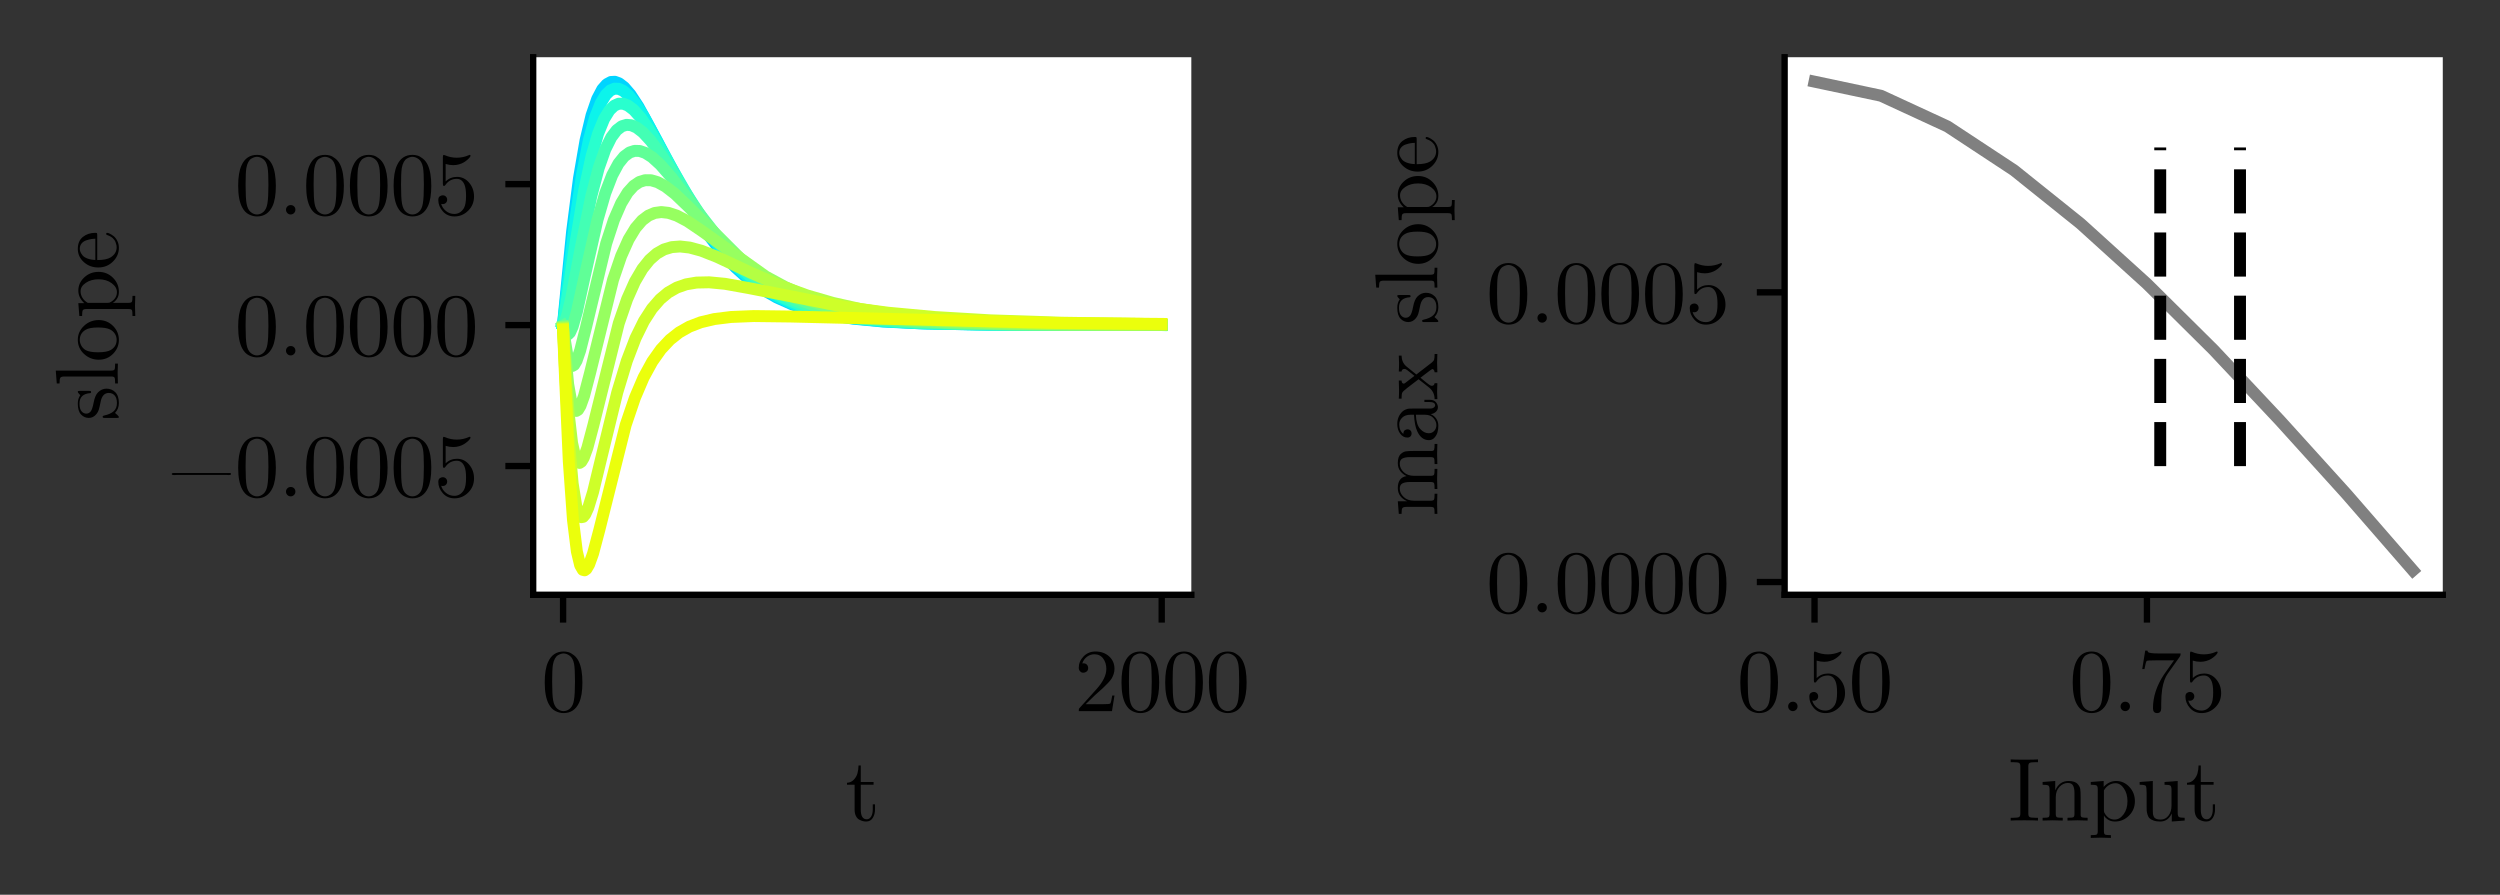 <?xml version="1.0" encoding="utf-8" standalone="no"?>
<!DOCTYPE svg PUBLIC "-//W3C//DTD SVG 1.1//EN"
  "http://www.w3.org/Graphics/SVG/1.1/DTD/svg11.dtd">
<svg xmlns:xlink="http://www.w3.org/1999/xlink" width="314.556pt" height="112.579pt" viewBox="0 0 314.556 112.579" xmlns="http://www.w3.org/2000/svg" version="1.1">
 <rect x="0" y="0" width="314.556" height="112.579" fill="#333333" stroke="none"/>
 <defs>
  <style type="text/css">*{stroke-linejoin: round; stroke-linecap: butt}</style>
 </defs>
 <g id="figure_1">
  <g id="patch_1">
   <path d="M 0 112.579 
L 314.556 112.579 
L 314.556 0 
L 0 0 
L 0 112.579 
z
" style="fill: none"/>
  </g>
  <g id="axes_1">
   <g id="patch_2">
    <path d="M 67.085 74.84 
L 149.895 74.84 
L 149.895 7.2 
L 67.085 7.2 
z
" style="fill: #ffffff"/>
   </g>
   <g id="matplotlib.axis_1">
    <g id="xtick_1">
     <g id="line2d_1">
      <defs>
       <path id="m5035bcebec" d="M 0 0 
L 0 3.5 
" style="stroke: #000000; stroke-width: 0.8"/>
      </defs>
      <g>
       <use xlink:href="#m5035bcebec" x="70.849" y="74.84" style="stroke: #000000; stroke-width: 0.8"/>
      </g>
     </g>
     <g id="text_1">
      <!-- 0 -->
      <g transform="translate(68.099 89.475)scale(0.11 -0.11)">
       <defs>
        <path id="CMUSerif-Roman-30" d="M 250 2048 
Q 250 2989 486 3501 
Q 819 4262 1600 4262 
Q 1766 4262 1939 4217 
Q 2112 4173 2333 4000 
Q 2554 3827 2688 3546 
Q 2944 3002 2944 2048 
Q 2944 1114 2707 602 
Q 2362 -141 1594 -141 
Q 1306 -141 1014 6 
Q 723 154 538 506 
Q 250 1037 250 2048 
z
M 781 2125 
Q 781 1158 851 774 
Q 928 358 1142 179 
Q 1357 0 1594 0 
Q 1850 0 2064 192 
Q 2278 384 2342 800 
Q 2413 1210 2413 2125 
Q 2413 3014 2349 3373 
Q 2266 3789 2042 3955 
Q 1818 4122 1594 4122 
Q 1510 4122 1420 4096 
Q 1331 4070 1203 4000 
Q 1075 3930 976 3750 
Q 877 3571 832 3302 
Q 781 2957 781 2125 
z
" transform="scale(0.016)"/>
       </defs>
       <use xlink:href="#CMUSerif-Roman-30"/>
      </g>
     </g>
    </g>
    <g id="xtick_2">
     <g id="line2d_2">
      <g>
       <use xlink:href="#m5035bcebec" x="146.169" y="74.84" style="stroke: #000000; stroke-width: 0.8"/>
      </g>
     </g>
     <g id="text_2">
      <!-- 2000 -->
      <g transform="translate(135.169 89.475)scale(0.11 -0.11)">
       <defs>
        <path id="CMUSerif-Roman-32" d="M 320 0 
Q 320 115 329 150 
Q 339 186 390 237 
L 1619 1606 
Q 2291 2362 2291 3021 
Q 2291 3450 2067 3757 
Q 1843 4064 1434 4064 
Q 1152 4064 915 3891 
Q 678 3718 570 3411 
Q 589 3418 653 3418 
Q 813 3418 902 3318 
Q 992 3219 992 3085 
Q 992 2912 880 2829 
Q 768 2746 659 2746 
Q 614 2746 556 2755 
Q 499 2765 409 2854 
Q 320 2944 320 3104 
Q 320 3552 659 3907 
Q 998 4262 1517 4262 
Q 2106 4262 2490 3913 
Q 2874 3565 2874 3021 
Q 2874 2829 2816 2656 
Q 2758 2483 2681 2348 
Q 2605 2214 2400 2000 
Q 2195 1786 2028 1632 
Q 1862 1478 1491 1152 
L 813 493 
L 1965 493 
Q 2528 493 2573 544 
Q 2637 634 2714 1114 
L 2874 1114 
L 2694 0 
L 320 0 
z
" transform="scale(0.016)"/>
       </defs>
       <use xlink:href="#CMUSerif-Roman-32"/>
       <use xlink:href="#CMUSerif-Roman-30" x="50"/>
       <use xlink:href="#CMUSerif-Roman-30" x="100"/>
       <use xlink:href="#CMUSerif-Roman-30" x="150"/>
      </g>
     </g>
    </g>
    <g id="text_3">
     <!-- t -->
     <g transform="translate(106.356 103.244)scale(0.11 -0.11)">
      <defs>
       <path id="CMUSerif-Roman-74" d="M 122 2560 
L 122 2701 
Q 416 2714 611 2922 
Q 806 3130 873 3386 
Q 941 3642 947 3936 
L 1107 3936 
L 1107 2758 
L 2022 2758 
L 2022 2560 
L 1107 2560 
L 1107 781 
Q 1107 90 1536 90 
Q 1722 90 1843 278 
Q 1965 467 1965 806 
L 1965 1158 
L 2125 1158 
L 2125 794 
Q 2125 448 1965 189 
Q 1805 -70 1491 -70 
Q 1376 -70 1261 -41 
Q 1146 -13 998 64 
Q 851 141 758 329 
Q 666 518 666 794 
L 666 2560 
L 122 2560 
z
" transform="scale(0.016)"/>
      </defs>
      <use xlink:href="#CMUSerif-Roman-74"/>
     </g>
    </g>
   </g>
   <g id="matplotlib.axis_2">
    <g id="ytick_1">
     <g id="line2d_3">
      <defs>
       <path id="mf6440a1a18" d="M 0 0 
L -3.5 0 
" style="stroke: #000000; stroke-width: 0.8"/>
      </defs>
      <g>
       <use xlink:href="#mf6440a1a18" x="67.085" y="58.637" style="stroke: #000000; stroke-width: 0.8"/>
      </g>
     </g>
     <g id="text_4">
      <!-- −0.0005 -->
      <g transform="translate(20.969 62.454)scale(0.11 -0.11)">
       <defs>
        <path id="CMUSerif-Roman-2212" d="M 365 1594 
Q 365 1670 493 1670 
L 4416 1670 
Q 4422 1670 4451 1670 
Q 4480 1670 4489 1670 
Q 4499 1670 4521 1670 
Q 4544 1670 4553 1664 
Q 4563 1658 4576 1651 
Q 4589 1645 4595 1632 
Q 4602 1619 4602 1600 
Q 4602 1523 4435 1523 
L 4422 1523 
Q 4403 1523 4368 1526 
Q 4333 1530 4314 1530 
L 710 1530 
Q 685 1530 637 1526 
Q 589 1523 563 1523 
L 531 1523 
Q 365 1523 365 1594 
z
" transform="scale(0.016)"/>
        <path id="CMUSerif-Roman-2e" d="M 640 102 
Q 544 205 544 339 
Q 544 474 640 573 
Q 736 672 883 672 
Q 1024 672 1120 579 
Q 1216 486 1216 339 
Q 1216 192 1113 96 
Q 1011 0 883 0 
Q 736 0 640 102 
z
" transform="scale(0.016)"/>
        <path id="CMUSerif-Roman-35" d="M 320 1030 
Q 320 1222 422 1296 
Q 525 1370 634 1370 
Q 781 1370 867 1277 
Q 954 1184 954 1056 
Q 954 928 867 835 
Q 781 742 634 742 
Q 563 742 525 755 
Q 608 461 867 249 
Q 1126 38 1466 38 
Q 1894 38 2150 454 
Q 2304 723 2304 1331 
Q 2304 1869 2189 2138 
Q 2010 2547 1645 2547 
Q 1126 2547 819 2099 
Q 781 2042 736 2042 
Q 672 2042 659 2077 
Q 646 2112 646 2208 
L 646 4102 
Q 646 4256 710 4256 
Q 736 4256 787 4237 
Q 1190 4058 1638 4058 
Q 2099 4058 2509 4243 
Q 2541 4262 2560 4262 
Q 2624 4262 2624 4192 
Q 2624 4166 2573 4092 
Q 2522 4019 2413 3923 
Q 2304 3827 2163 3737 
Q 2022 3648 1817 3587 
Q 1613 3526 1389 3526 
Q 1120 3526 845 3610 
L 845 2362 
Q 1178 2688 1658 2688 
Q 2170 2688 2522 2275 
Q 2874 1862 2874 1286 
Q 2874 685 2458 272 
Q 2042 -141 1478 -141 
Q 966 -141 643 224 
Q 320 589 320 1030 
z
" transform="scale(0.016)"/>
       </defs>
       <use xlink:href="#CMUSerif-Roman-2212"/>
       <use xlink:href="#CMUSerif-Roman-30" x="77.8"/>
       <use xlink:href="#CMUSerif-Roman-2e" x="127.8"/>
       <use xlink:href="#CMUSerif-Roman-30" x="155.6"/>
       <use xlink:href="#CMUSerif-Roman-30" x="205.6"/>
       <use xlink:href="#CMUSerif-Roman-30" x="255.6"/>
       <use xlink:href="#CMUSerif-Roman-35" x="305.6"/>
      </g>
     </g>
    </g>
    <g id="ytick_2">
     <g id="line2d_4">
      <g>
       <use xlink:href="#mf6440a1a18" x="67.085" y="40.903" style="stroke: #000000; stroke-width: 0.8"/>
      </g>
     </g>
     <g id="text_5">
      <!-- 0.0000 -->
      <g transform="translate(29.527 44.72)scale(0.11 -0.11)">
       <use xlink:href="#CMUSerif-Roman-30"/>
       <use xlink:href="#CMUSerif-Roman-2e" x="50"/>
       <use xlink:href="#CMUSerif-Roman-30" x="77.8"/>
       <use xlink:href="#CMUSerif-Roman-30" x="127.8"/>
       <use xlink:href="#CMUSerif-Roman-30" x="177.8"/>
       <use xlink:href="#CMUSerif-Roman-30" x="227.8"/>
      </g>
     </g>
    </g>
    <g id="ytick_3">
     <g id="line2d_5">
      <g>
       <use xlink:href="#mf6440a1a18" x="67.085" y="23.169" style="stroke: #000000; stroke-width: 0.8"/>
      </g>
     </g>
     <g id="text_6">
      <!-- 0.0005 -->
      <g transform="translate(29.527 26.986)scale(0.11 -0.11)">
       <use xlink:href="#CMUSerif-Roman-30"/>
       <use xlink:href="#CMUSerif-Roman-2e" x="50"/>
       <use xlink:href="#CMUSerif-Roman-30" x="77.8"/>
       <use xlink:href="#CMUSerif-Roman-30" x="127.8"/>
       <use xlink:href="#CMUSerif-Roman-30" x="177.8"/>
       <use xlink:href="#CMUSerif-Roman-35" x="227.8"/>
      </g>
     </g>
    </g>
    <g id="text_7">
     <!-- slope -->
     <g transform="translate(14.835 52.956)rotate(-90)scale(0.11 -0.11)">
      <defs>
       <path id="CMUSerif-Roman-73" d="M 211 83 
L 211 928 
Q 211 998 214 1024 
Q 218 1050 237 1069 
Q 256 1088 294 1088 
Q 339 1088 355 1069 
Q 371 1050 384 979 
Q 480 538 688 304 
Q 896 70 1274 70 
Q 1632 70 1814 230 
Q 1997 390 1997 653 
Q 1997 1120 1331 1242 
Q 947 1318 787 1369 
Q 627 1421 486 1536 
Q 211 1760 211 2080 
Q 211 2400 454 2633 
Q 698 2867 1235 2867 
Q 1594 2867 1837 2688 
Q 1907 2746 1946 2790 
Q 2029 2867 2074 2867 
Q 2125 2867 2134 2835 
Q 2144 2803 2144 2714 
L 2144 2067 
Q 2144 1997 2141 1971 
Q 2138 1946 2118 1930 
Q 2099 1914 2061 1914 
Q 1990 1914 1984 1971 
Q 1933 2746 1235 2746 
Q 858 2746 688 2602 
Q 518 2458 518 2259 
Q 518 2150 569 2067 
Q 621 1984 688 1936 
Q 755 1888 880 1843 
Q 1005 1798 1081 1782 
Q 1158 1766 1306 1734 
Q 1818 1638 2035 1427 
Q 2304 1158 2304 819 
Q 2304 442 2048 186 
Q 1792 -70 1274 -70 
Q 858 -70 570 205 
Q 531 166 502 134 
Q 474 102 464 89 
Q 454 77 451 70 
Q 448 64 442 58 
Q 314 -70 282 -70 
Q 230 -70 220 -38 
Q 211 -6 211 83 
z
" transform="scale(0.016)"/>
       <path id="CMUSerif-Roman-6c" d="M 211 0 
L 211 198 
Q 550 198 630 240 
Q 710 282 710 486 
L 710 3814 
Q 710 4051 627 4112 
Q 544 4173 211 4173 
L 211 4371 
L 1133 4442 
L 1133 486 
Q 1133 282 1213 240 
Q 1293 198 1632 198 
L 1632 0 
Q 1555 0 1392 6 
Q 1229 13 1110 16 
Q 992 19 922 19 
Q 845 19 211 0 
z
" transform="scale(0.016)"/>
       <path id="CMUSerif-Roman-6f" d="M 601 346 
Q 179 762 179 1370 
Q 179 1978 592 2422 
Q 1005 2867 1600 2867 
Q 2182 2867 2598 2425 
Q 3014 1984 3014 1370 
Q 3014 768 2595 349 
Q 2176 -70 1594 -70 
Q 1024 -70 601 346 
z
M 710 1421 
Q 710 800 870 518 
Q 1120 90 1600 90 
Q 1837 90 2035 218 
Q 2234 346 2342 563 
Q 2483 845 2483 1421 
Q 2483 2035 2317 2310 
Q 2067 2726 1594 2726 
Q 1389 2726 1187 2617 
Q 986 2509 864 2298 
Q 710 2016 710 1421 
z
" transform="scale(0.016)"/>
       <path id="CMUSerif-Roman-70" d="M 179 -1043 
Q 518 -1043 598 -1001 
Q 678 -960 678 -755 
L 678 2240 
Q 678 2451 598 2505 
Q 518 2560 179 2560 
L 179 2758 
L 1101 2829 
L 1101 2406 
Q 1485 2829 1997 2829 
Q 2541 2829 2937 2406 
Q 3334 1984 3334 1382 
Q 3334 774 2912 352 
Q 2490 -70 1907 -70 
Q 1587 -70 1372 93 
Q 1158 256 1120 378 
L 1120 320 
L 1120 -755 
Q 1120 -960 1200 -1001 
Q 1280 -1043 1619 -1043 
L 1619 -1242 
Q 947 -1222 896 -1222 
Q 832 -1222 179 -1242 
L 179 -1043 
z
M 1120 730 
Q 1120 634 1133 598 
Q 1146 563 1210 461 
Q 1466 70 1882 70 
Q 2246 70 2524 444 
Q 2803 819 2803 1382 
Q 2803 1920 2550 2294 
Q 2298 2669 1946 2669 
Q 1696 2669 1478 2534 
Q 1261 2400 1120 2157 
L 1120 730 
z
" transform="scale(0.016)"/>
       <path id="CMUSerif-Roman-65" d="M 179 1408 
Q 179 2010 566 2438 
Q 954 2867 1510 2867 
Q 2074 2867 2365 2502 
Q 2656 2138 2656 1613 
Q 2656 1517 2630 1497 
Q 2605 1478 2496 1478 
L 710 1478 
Q 710 826 902 518 
Q 1171 90 1626 90 
Q 1690 90 1763 102 
Q 1837 115 1990 169 
Q 2144 224 2278 371 
Q 2413 518 2490 749 
Q 2509 838 2573 838 
Q 2656 838 2656 762 
Q 2656 704 2595 579 
Q 2534 454 2419 304 
Q 2304 154 2080 42 
Q 1856 -70 1587 -70 
Q 1024 -70 601 355 
Q 179 781 179 1408 
z
M 717 1613 
L 2234 1613 
Q 2234 1747 2211 1897 
Q 2189 2048 2121 2256 
Q 2054 2464 1897 2595 
Q 1741 2726 1510 2726 
Q 1408 2726 1296 2681 
Q 1184 2637 1049 2531 
Q 915 2426 822 2186 
Q 730 1946 717 1613 
z
" transform="scale(0.016)"/>
      </defs>
      <use xlink:href="#CMUSerif-Roman-73"/>
      <use xlink:href="#CMUSerif-Roman-6c" x="39.4"/>
      <use xlink:href="#CMUSerif-Roman-6f" x="67.1"/>
      <use xlink:href="#CMUSerif-Roman-70" x="117.1"/>
      <use xlink:href="#CMUSerif-Roman-65" x="172.6"/>
     </g>
    </g>
   </g>
   <g id="line2d_6">
    <path d="M 70.849 40.679 
L 70.999 39.137 
L 71.979 29.167 
L 72.845 22.448 
L 73.673 17.665 
L 74.427 14.524 
L 75.142 12.45 
L 75.782 11.236 
L 76.347 10.597 
L 76.874 10.315 
L 77.364 10.289 
L 77.891 10.481 
L 78.531 10.97 
L 79.322 11.889 
L 80.339 13.446 
L 81.808 16.155 
L 87.382 26.831 
L 89.189 29.622 
L 90.884 31.837 
L 92.541 33.644 
L 94.198 35.132 
L 95.93 36.391 
L 97.738 37.432 
L 99.696 38.305 
L 101.881 39.032 
L 104.404 39.63 
L 107.379 40.099 
L 111.145 40.457 
L 116.267 40.704 
L 124.364 40.848 
L 143.118 40.9 
L 146.131 40.901 
L 146.131 40.901 
" clip-path="url(#p70ed13adbf)" style="fill: none; stroke: #00d4ff; stroke-width: 1.5; stroke-linecap: square"/>
   </g>
   <g id="line2d_7">
    <path d="M 70.849 40.723 
L 70.999 39.465 
L 72.28 28.374 
L 73.221 22.037 
L 74.088 17.653 
L 74.878 14.764 
L 75.594 12.958 
L 76.234 11.909 
L 76.799 11.372 
L 77.326 11.155 
L 77.854 11.178 
L 78.418 11.432 
L 79.096 11.998 
L 79.925 12.998 
L 81.017 14.692 
L 82.674 17.728 
L 87.193 26.188 
L 89.076 29.143 
L 90.809 31.455 
L 92.503 33.349 
L 94.198 34.91 
L 95.93 36.204 
L 97.738 37.279 
L 99.696 38.183 
L 101.843 38.928 
L 104.291 39.539 
L 107.191 40.029 
L 110.806 40.404 
L 115.664 40.67 
L 123.083 40.831 
L 138.599 40.897 
L 146.131 40.901 
L 146.131 40.901 
" clip-path="url(#p70ed13adbf)" style="fill: none; stroke: #0cf4eb; stroke-width: 1.5; stroke-linecap: square"/>
   </g>
   <g id="line2d_8">
    <path d="M 70.849 40.792 
L 70.962 40.222 
L 72.28 31.373 
L 73.485 24.069 
L 74.427 19.669 
L 75.255 16.806 
L 76.008 14.968 
L 76.686 13.874 
L 77.289 13.294 
L 77.854 13.046 
L 78.418 13.047 
L 79.021 13.284 
L 79.737 13.83 
L 80.603 14.798 
L 81.733 16.421 
L 83.427 19.293 
L 87.909 27.04 
L 89.829 29.833 
L 91.599 32.022 
L 93.332 33.814 
L 95.064 35.288 
L 96.834 36.508 
L 98.717 37.537 
L 100.751 38.395 
L 103.01 39.104 
L 105.609 39.682 
L 108.735 40.143 
L 112.689 40.488 
L 118.15 40.725 
L 127 40.858 
L 146.131 40.901 
L 146.131 40.901 
" clip-path="url(#p70ed13adbf)" style="fill: none; stroke: #29ffce; stroke-width: 1.5; stroke-linecap: square"/>
   </g>
   <g id="line2d_9">
    <path d="M 70.849 40.881 
L 70.999 40.673 
L 71.338 39.751 
L 71.866 37.548 
L 73.033 31.393 
L 74.389 24.723 
L 75.33 21.14 
L 76.159 18.791 
L 76.912 17.28 
L 77.59 16.381 
L 78.23 15.889 
L 78.833 15.706 
L 79.435 15.758 
L 80.113 16.056 
L 80.904 16.668 
L 81.883 17.729 
L 83.201 19.517 
L 85.499 23.083 
L 88.624 27.839 
L 90.62 30.472 
L 92.466 32.549 
L 94.273 34.251 
L 96.081 35.651 
L 97.964 36.826 
L 99.96 37.807 
L 102.144 38.626 
L 104.592 39.3 
L 107.417 39.84 
L 110.844 40.262 
L 115.288 40.573 
L 121.652 40.777 
L 132.875 40.88 
L 146.131 40.9 
L 146.131 40.9 
" clip-path="url(#p70ed13adbf)" style="fill: none; stroke: #43ffb4; stroke-width: 1.5; stroke-linecap: square"/>
   </g>
   <g id="line2d_10">
    <path d="M 70.849 40.985 
L 71.489 42.065 
L 71.715 41.844 
L 72.054 41.094 
L 72.581 39.247 
L 73.598 34.637 
L 75.18 27.655 
L 76.159 24.288 
L 77.025 22.045 
L 77.816 20.579 
L 78.531 19.689 
L 79.209 19.187 
L 79.85 18.979 
L 80.49 18.996 
L 81.205 19.24 
L 82.034 19.766 
L 83.088 20.724 
L 84.482 22.321 
L 86.967 25.577 
L 90.093 29.565 
L 92.202 31.893 
L 94.16 33.726 
L 96.081 35.222 
L 98.039 36.465 
L 100.073 37.495 
L 102.295 38.367 
L 104.743 39.084 
L 107.567 39.671 
L 110.919 40.133 
L 115.137 40.48 
L 120.937 40.719 
L 130.276 40.855 
L 146.131 40.898 
L 146.131 40.898 
" clip-path="url(#p70ed13adbf)" style="fill: none; stroke: #60ff97; stroke-width: 1.5; stroke-linecap: square"/>
   </g>
   <g id="line2d_11">
    <path d="M 70.849 41.095 
L 70.999 42.315 
L 71.414 44.891 
L 71.753 45.847 
L 72.016 46.044 
L 72.242 45.913 
L 72.544 45.399 
L 72.995 44.098 
L 73.749 41.119 
L 76.272 30.635 
L 77.251 27.649 
L 78.155 25.575 
L 78.983 24.213 
L 79.737 23.376 
L 80.452 22.893 
L 81.168 22.672 
L 81.921 22.68 
L 82.749 22.924 
L 83.729 23.464 
L 84.934 24.398 
L 86.628 26.021 
L 93.256 32.643 
L 95.441 34.37 
L 97.55 35.757 
L 99.696 36.905 
L 101.956 37.864 
L 104.442 38.672 
L 107.228 39.338 
L 110.467 39.874 
L 114.384 40.288 
L 119.468 40.59 
L 126.812 40.786 
L 140.068 40.884 
L 146.131 40.894 
L 146.131 40.894 
" clip-path="url(#p70ed13adbf)" style="fill: none; stroke: #7dff7a; stroke-width: 1.5; stroke-linecap: square"/>
   </g>
   <g id="line2d_12">
    <path d="M 70.849 41.204 
L 70.999 43.164 
L 71.489 48.353 
L 71.903 50.68 
L 72.242 51.537 
L 72.506 51.703 
L 72.732 51.567 
L 73.033 51.069 
L 73.485 49.818 
L 74.238 46.938 
L 77.138 35.192 
L 78.155 32.217 
L 79.096 30.114 
L 79.963 28.689 
L 80.791 27.729 
L 81.582 27.13 
L 82.373 26.795 
L 83.201 26.681 
L 84.105 26.782 
L 85.16 27.131 
L 86.478 27.818 
L 88.285 29.039 
L 96.345 34.792 
L 98.83 36.136 
L 101.316 37.231 
L 103.952 38.146 
L 106.814 38.902 
L 110.053 39.523 
L 113.857 40.018 
L 118.564 40.397 
L 124.853 40.665 
L 134.419 40.828 
L 146.131 40.885 
L 146.131 40.885 
" clip-path="url(#p70ed13adbf)" style="fill: none; stroke: #97ff60; stroke-width: 1.5; stroke-linecap: square"/>
   </g>
   <g id="line2d_13">
    <path d="M 70.849 41.308 
L 70.999 43.967 
L 71.527 51.834 
L 71.979 55.727 
L 72.393 57.586 
L 72.694 58.157 
L 72.92 58.245 
L 73.146 58.095 
L 73.447 57.594 
L 73.899 56.36 
L 74.652 53.527 
L 77.854 40.681 
L 78.908 37.634 
L 79.887 35.431 
L 80.829 33.826 
L 81.733 32.694 
L 82.636 31.901 
L 83.54 31.389 
L 84.519 31.094 
L 85.574 31.013 
L 86.779 31.149 
L 88.248 31.546 
L 90.244 32.333 
L 94.424 34.29 
L 98.341 36.004 
L 101.579 37.179 
L 104.818 38.117 
L 108.283 38.887 
L 112.162 39.515 
L 116.681 40.014 
L 122.255 40.395 
L 129.674 40.664 
L 140.934 40.828 
L 146.131 40.859 
L 146.131 40.859 
" clip-path="url(#p70ed13adbf)" style="fill: none; stroke: #b4ff43; stroke-width: 1.5; stroke-linecap: square"/>
   </g>
   <g id="line2d_14">
    <path d="M 70.849 41.4 
L 70.999 44.69 
L 71.564 55.319 
L 72.054 60.838 
L 72.506 63.678 
L 72.882 64.803 
L 73.146 65.073 
L 73.372 65.031 
L 73.636 64.72 
L 74.012 63.892 
L 74.615 61.923 
L 75.707 57.401 
L 77.665 49.377 
L 78.87 45.404 
L 79.963 42.548 
L 81.017 40.405 
L 82.034 38.83 
L 83.051 37.656 
L 84.067 36.807 
L 85.16 36.185 
L 86.327 35.777 
L 87.645 35.553 
L 89.227 35.52 
L 91.223 35.71 
L 94.16 36.236 
L 106.475 38.649 
L 111.748 39.345 
L 117.623 39.889 
L 124.59 40.303 
L 133.59 40.603 
L 146.131 40.79 
L 146.131 40.79 
" clip-path="url(#p70ed13adbf)" style="fill: none; stroke: #ceff29; stroke-width: 1.5; stroke-linecap: square"/>
   </g>
   <g id="line2d_15">
    <path d="M 70.849 41.48 
L 70.999 45.317 
L 71.564 58.023 
L 72.092 65.409 
L 72.581 69.381 
L 72.995 71.12 
L 73.334 71.702 
L 73.56 71.758 
L 73.786 71.595 
L 74.125 71.018 
L 74.615 69.661 
L 75.406 66.69 
L 78.72 53.486 
L 79.887 50.051 
L 80.979 47.496 
L 82.071 45.496 
L 83.164 43.954 
L 84.293 42.747 
L 85.461 41.824 
L 86.741 41.099 
L 88.172 40.55 
L 89.867 40.146 
L 91.976 39.884 
L 94.838 39.767 
L 99.508 39.826 
L 132.912 40.636 
L 146.131 40.758 
L 146.131 40.758 
" clip-path="url(#p70ed13adbf)" style="fill: none; stroke: #ebff0c; stroke-width: 1.5; stroke-linecap: square"/>
   </g>
   <g id="patch_3">
    <path d="M 67.085 74.84 
L 67.085 7.2 
" style="fill: none; stroke: #000000; stroke-width: 0.8; stroke-linejoin: miter; stroke-linecap: square"/>
   </g>
   <g id="patch_4">
    <path d="M 67.085 74.84 
L 149.895 74.84 
" style="fill: none; stroke: #000000; stroke-width: 0.8; stroke-linejoin: miter; stroke-linecap: square"/>
   </g>
  </g>
  <g id="axes_2">
   <g id="patch_5">
    <path d="M 224.545 74.84 
L 307.356 74.84 
L 307.356 7.2 
L 224.545 7.2 
z
" style="fill: #ffffff"/>
   </g>
   <g id="matplotlib.axis_3">
    <g id="xtick_3">
     <g id="line2d_16">
      <g>
       <use xlink:href="#m5035bcebec" x="228.309" y="74.84" style="stroke: #000000; stroke-width: 0.8"/>
      </g>
     </g>
     <g id="text_8">
      <!-- 0.50 -->
      <g transform="translate(218.531 89.475)scale(0.11 -0.11)">
       <use xlink:href="#CMUSerif-Roman-30"/>
       <use xlink:href="#CMUSerif-Roman-2e" x="50"/>
       <use xlink:href="#CMUSerif-Roman-35" x="77.8"/>
       <use xlink:href="#CMUSerif-Roman-30" x="127.8"/>
      </g>
     </g>
    </g>
    <g id="xtick_4">
     <g id="line2d_17">
      <g>
       <use xlink:href="#m5035bcebec" x="270.133" y="74.84" style="stroke: #000000; stroke-width: 0.8"/>
      </g>
     </g>
     <g id="text_9">
      <!-- 0.75 -->
      <g transform="translate(260.354 89.475)scale(0.11 -0.11)">
       <defs>
        <path id="CMUSerif-Roman-37" d="M 358 3008 
L 570 4326 
L 730 4326 
Q 749 4250 781 4214 
Q 813 4179 995 4150 
Q 1178 4122 1549 4122 
L 3104 4122 
Q 3104 3974 3046 3898 
L 2182 2682 
Q 1907 2298 1786 1587 
Q 1715 1114 1715 538 
L 1715 211 
Q 1715 -141 1420 -141 
Q 1126 -141 1126 211 
Q 1126 1434 1914 2618 
Q 1997 2739 2307 3174 
Q 2618 3610 2630 3629 
L 1306 3629 
Q 723 3629 678 3590 
Q 614 3533 518 3008 
L 358 3008 
z
" transform="scale(0.016)"/>
       </defs>
       <use xlink:href="#CMUSerif-Roman-30"/>
       <use xlink:href="#CMUSerif-Roman-2e" x="50"/>
       <use xlink:href="#CMUSerif-Roman-37" x="77.8"/>
       <use xlink:href="#CMUSerif-Roman-35" x="127.8"/>
      </g>
     </g>
    </g>
    <g id="text_10">
     <!-- Input -->
     <g transform="translate(252.674 103.244)scale(0.11 -0.11)">
      <defs>
       <path id="CMUSerif-Roman-49" d="M 179 0 
L 179 198 
L 346 198 
Q 704 198 787 256 
Q 870 314 870 499 
L 870 3872 
Q 870 4058 787 4115 
Q 704 4173 346 4173 
L 179 4173 
L 179 4371 
Q 403 4352 1158 4352 
Q 1907 4352 2131 4371 
L 2131 4173 
L 1965 4173 
Q 1606 4173 1523 4115 
Q 1440 4058 1440 3872 
L 1440 499 
Q 1440 314 1523 256 
Q 1606 198 1965 198 
L 2131 198 
L 2131 0 
Q 1907 19 1152 19 
Q 403 19 179 0 
z
" transform="scale(0.016)"/>
       <path id="CMUSerif-Roman-6e" d="M 205 0 
L 205 198 
Q 544 198 624 240 
Q 704 282 704 486 
L 704 2202 
Q 704 2438 621 2499 
Q 538 2560 205 2560 
L 205 2758 
L 1107 2829 
L 1107 2157 
Q 1408 2829 2054 2829 
Q 2534 2829 2726 2592 
Q 2867 2432 2896 2253 
Q 2925 2074 2925 1613 
L 2925 390 
Q 2931 256 3033 227 
Q 3136 198 3424 198 
L 3424 0 
Q 2771 19 2707 19 
Q 2656 19 1984 0 
L 1984 198 
Q 2323 198 2403 240 
Q 2483 282 2483 486 
L 2483 1978 
Q 2483 2304 2384 2496 
Q 2285 2688 2010 2688 
Q 1677 2688 1411 2409 
Q 1146 2131 1146 1664 
L 1146 486 
Q 1146 282 1226 240 
Q 1306 198 1645 198 
L 1645 0 
Q 992 19 928 19 
Q 877 19 205 0 
z
" transform="scale(0.016)"/>
       <path id="CMUSerif-Roman-75" d="M 205 2560 
L 205 2758 
L 1146 2829 
L 1146 704 
Q 1146 550 1158 460 
Q 1171 371 1222 268 
Q 1274 166 1395 118 
Q 1517 70 1709 70 
Q 2054 70 2268 355 
Q 2483 640 2483 1062 
L 2483 2202 
Q 2483 2438 2400 2499 
Q 2317 2560 1984 2560 
L 1984 2758 
L 2925 2829 
L 2925 557 
Q 2925 320 3008 259 
Q 3091 198 3424 198 
L 3424 0 
L 2502 -70 
L 2502 506 
Q 2234 -70 1677 -70 
Q 1395 -70 1203 0 
Q 1011 70 915 160 
Q 819 250 768 422 
Q 717 595 710 700 
Q 704 806 704 1011 
L 704 1971 
Q 704 2406 640 2483 
Q 576 2560 205 2560 
z
" transform="scale(0.016)"/>
      </defs>
      <use xlink:href="#CMUSerif-Roman-49"/>
      <use xlink:href="#CMUSerif-Roman-6e" x="36.1"/>
      <use xlink:href="#CMUSerif-Roman-70" x="91.6"/>
      <use xlink:href="#CMUSerif-Roman-75" x="147.1"/>
      <use xlink:href="#CMUSerif-Roman-74" x="202.6"/>
     </g>
    </g>
   </g>
   <g id="matplotlib.axis_4">
    <g id="ytick_4">
     <g id="line2d_18">
      <g>
       <use xlink:href="#mf6440a1a18" x="224.545" y="73.235" style="stroke: #000000; stroke-width: 0.8"/>
      </g>
     </g>
     <g id="text_11">
      <!-- 0.0000 -->
      <g transform="translate(186.988 77.052)scale(0.11 -0.11)">
       <use xlink:href="#CMUSerif-Roman-30"/>
       <use xlink:href="#CMUSerif-Roman-2e" x="50"/>
       <use xlink:href="#CMUSerif-Roman-30" x="77.8"/>
       <use xlink:href="#CMUSerif-Roman-30" x="127.8"/>
       <use xlink:href="#CMUSerif-Roman-30" x="177.8"/>
       <use xlink:href="#CMUSerif-Roman-30" x="227.8"/>
      </g>
     </g>
    </g>
    <g id="ytick_5">
     <g id="line2d_19">
      <g>
       <use xlink:href="#mf6440a1a18" x="224.545" y="36.781" style="stroke: #000000; stroke-width: 0.8"/>
      </g>
     </g>
     <g id="text_12">
      <!-- 0.0005 -->
      <g transform="translate(186.988 40.598)scale(0.11 -0.11)">
       <use xlink:href="#CMUSerif-Roman-30"/>
       <use xlink:href="#CMUSerif-Roman-2e" x="50"/>
       <use xlink:href="#CMUSerif-Roman-30" x="77.8"/>
       <use xlink:href="#CMUSerif-Roman-30" x="127.8"/>
       <use xlink:href="#CMUSerif-Roman-30" x="177.8"/>
       <use xlink:href="#CMUSerif-Roman-35" x="227.8"/>
      </g>
     </g>
    </g>
    <g id="text_13">
     <!-- max slope -->
     <g transform="translate(180.853 65.017)rotate(-90)scale(0.11 -0.11)">
      <defs>
       <path id="CMUSerif-Roman-6d" d="M 205 0 
L 205 198 
Q 544 198 624 240 
Q 704 282 704 486 
L 704 2202 
Q 704 2438 621 2499 
Q 538 2560 205 2560 
L 205 2758 
L 1107 2829 
L 1107 2157 
Q 1408 2829 2054 2829 
Q 2803 2829 2906 2202 
Q 3014 2445 3244 2637 
Q 3475 2829 3834 2829 
Q 4314 2829 4506 2592 
Q 4646 2432 4675 2253 
Q 4704 2074 4704 1613 
L 4704 390 
Q 4710 256 4812 227 
Q 4915 198 5203 198 
L 5203 0 
Q 4550 19 4486 19 
Q 4435 19 3763 0 
L 3763 198 
Q 4102 198 4182 240 
Q 4262 282 4262 486 
L 4262 1978 
Q 4262 2304 4163 2496 
Q 4064 2688 3789 2688 
Q 3456 2688 3190 2409 
Q 2925 2131 2925 1664 
L 2925 486 
Q 2925 282 3005 240 
Q 3085 198 3424 198 
L 3424 0 
Q 2771 19 2707 19 
Q 2656 19 1984 0 
L 1984 198 
Q 2323 198 2403 240 
Q 2483 282 2483 486 
L 2483 1978 
Q 2483 2304 2384 2496 
Q 2285 2688 2010 2688 
Q 1677 2688 1411 2409 
Q 1146 2131 1146 1664 
L 1146 486 
Q 1146 282 1226 240 
Q 1306 198 1645 198 
L 1645 0 
Q 992 19 928 19 
Q 877 19 205 0 
z
" transform="scale(0.016)"/>
       <path id="CMUSerif-Roman-61" d="M 269 608 
Q 269 1152 909 1440 
Q 1293 1626 2086 1670 
L 2086 1907 
Q 2086 2304 1878 2515 
Q 1670 2726 1408 2726 
Q 941 2726 717 2432 
Q 909 2426 976 2330 
Q 1043 2234 1043 2138 
Q 1043 2010 963 1926 
Q 883 1843 749 1843 
Q 621 1843 537 1923 
Q 454 2003 454 2144 
Q 454 2458 736 2662 
Q 1018 2867 1421 2867 
Q 1946 2867 2298 2515 
Q 2406 2406 2460 2265 
Q 2515 2125 2521 2032 
Q 2528 1939 2528 1760 
L 2528 480 
Q 2528 442 2541 381 
Q 2554 320 2611 240 
Q 2669 160 2765 160 
Q 2995 160 2995 570 
L 2995 928 
L 3155 928 
L 3155 570 
Q 3155 230 2976 96 
Q 2797 -38 2630 -38 
Q 2419 -38 2284 118 
Q 2150 275 2131 486 
Q 2035 243 1814 86 
Q 1594 -70 1293 -70 
Q 1062 -70 844 -12 
Q 627 45 448 205 
Q 269 365 269 608 
z
M 762 614 
Q 762 378 931 224 
Q 1101 70 1338 70 
Q 1606 70 1846 278 
Q 2086 486 2086 896 
L 2086 1536 
Q 1376 1510 1069 1228 
Q 762 947 762 614 
z
" transform="scale(0.016)"/>
       <path id="CMUSerif-Roman-78" d="M 77 0 
L 77 198 
Q 576 198 896 582 
Q 896 582 1498 1344 
L 864 2170 
Q 640 2458 541 2509 
Q 442 2560 109 2560 
L 109 2758 
Q 371 2739 717 2739 
Q 909 2739 1408 2758 
L 1408 2560 
Q 1184 2547 1184 2400 
Q 1184 2349 1242 2285 
L 1741 1638 
L 2138 2138 
Q 2234 2253 2234 2362 
Q 2234 2541 2048 2560 
L 2048 2758 
Q 2298 2739 2662 2739 
Q 2938 2739 3187 2758 
L 3187 2560 
Q 2701 2547 2426 2227 
Q 2304 2093 1837 1504 
L 2694 397 
Q 2797 262 2912 230 
Q 3027 198 3302 198 
L 3302 0 
Q 3014 19 2688 19 
Q 2573 19 1997 0 
L 1997 198 
Q 2112 205 2169 256 
Q 2227 307 2227 358 
Q 2227 384 2093 570 
L 1606 1210 
Q 1120 634 1056 499 
Q 1030 442 1030 397 
Q 1030 224 1216 198 
L 1216 0 
Q 755 19 608 19 
Q 326 19 77 0 
z
" transform="scale(0.016)"/>
       <path id="CMUSerif-Roman-20" transform="scale(0.016)"/>
      </defs>
      <use xlink:href="#CMUSerif-Roman-6d"/>
      <use xlink:href="#CMUSerif-Roman-61" x="83.3"/>
      <use xlink:href="#CMUSerif-Roman-78" x="133.3"/>
      <use xlink:href="#CMUSerif-Roman-20" x="186"/>
      <use xlink:href="#CMUSerif-Roman-73" x="219.3"/>
      <use xlink:href="#CMUSerif-Roman-6c" x="258.7"/>
      <use xlink:href="#CMUSerif-Roman-6f" x="286.4"/>
      <use xlink:href="#CMUSerif-Roman-70" x="336.4"/>
      <use xlink:href="#CMUSerif-Roman-65" x="391.9"/>
     </g>
    </g>
   </g>
   <g id="line2d_20">
    <path d="M 228.309 10.275 
L 236.674 12.048 
L 245.039 15.913 
L 253.404 21.423 
L 261.768 28.129 
L 270.133 35.708 
L 278.498 44 
L 286.862 52.903 
L 295.227 62.145 
L 303.592 71.765 
" clip-path="url(#pf54081cc52)" style="fill: none; stroke: #808080; stroke-width: 1.5; stroke-linecap: square"/>
   </g>
   <g id="LineCollection_1">
    <path d="M 271.806 58.653 
L 271.806 18.554 
" clip-path="url(#pf54081cc52)" style="fill: none; stroke-dasharray: 5.55,2.4; stroke-dashoffset: 0; stroke: #000000; stroke-width: 1.5"/>
   </g>
   <g id="LineCollection_2">
    <path d="M 281.844 58.653 
L 281.844 18.554 
" clip-path="url(#pf54081cc52)" style="fill: none; stroke-dasharray: 5.55,2.4; stroke-dashoffset: 0; stroke: #000000; stroke-width: 1.5"/>
   </g>
   <g id="patch_6">
    <path d="M 224.545 74.84 
L 224.545 7.2 
" style="fill: none; stroke: #000000; stroke-width: 0.8; stroke-linejoin: miter; stroke-linecap: square"/>
   </g>
   <g id="patch_7">
    <path d="M 224.545 74.84 
L 307.356 74.84 
" style="fill: none; stroke: #000000; stroke-width: 0.8; stroke-linejoin: miter; stroke-linecap: square"/>
   </g>
  </g>
 </g>
 <defs>
  <clipPath id="p70ed13adbf">
   <rect x="67.085" y="7.2" width="82.811" height="67.64"/>
  </clipPath>
  <clipPath id="pf54081cc52">
   <rect x="224.545" y="7.2" width="82.811" height="67.64"/>
  </clipPath>
 </defs>
</svg>

